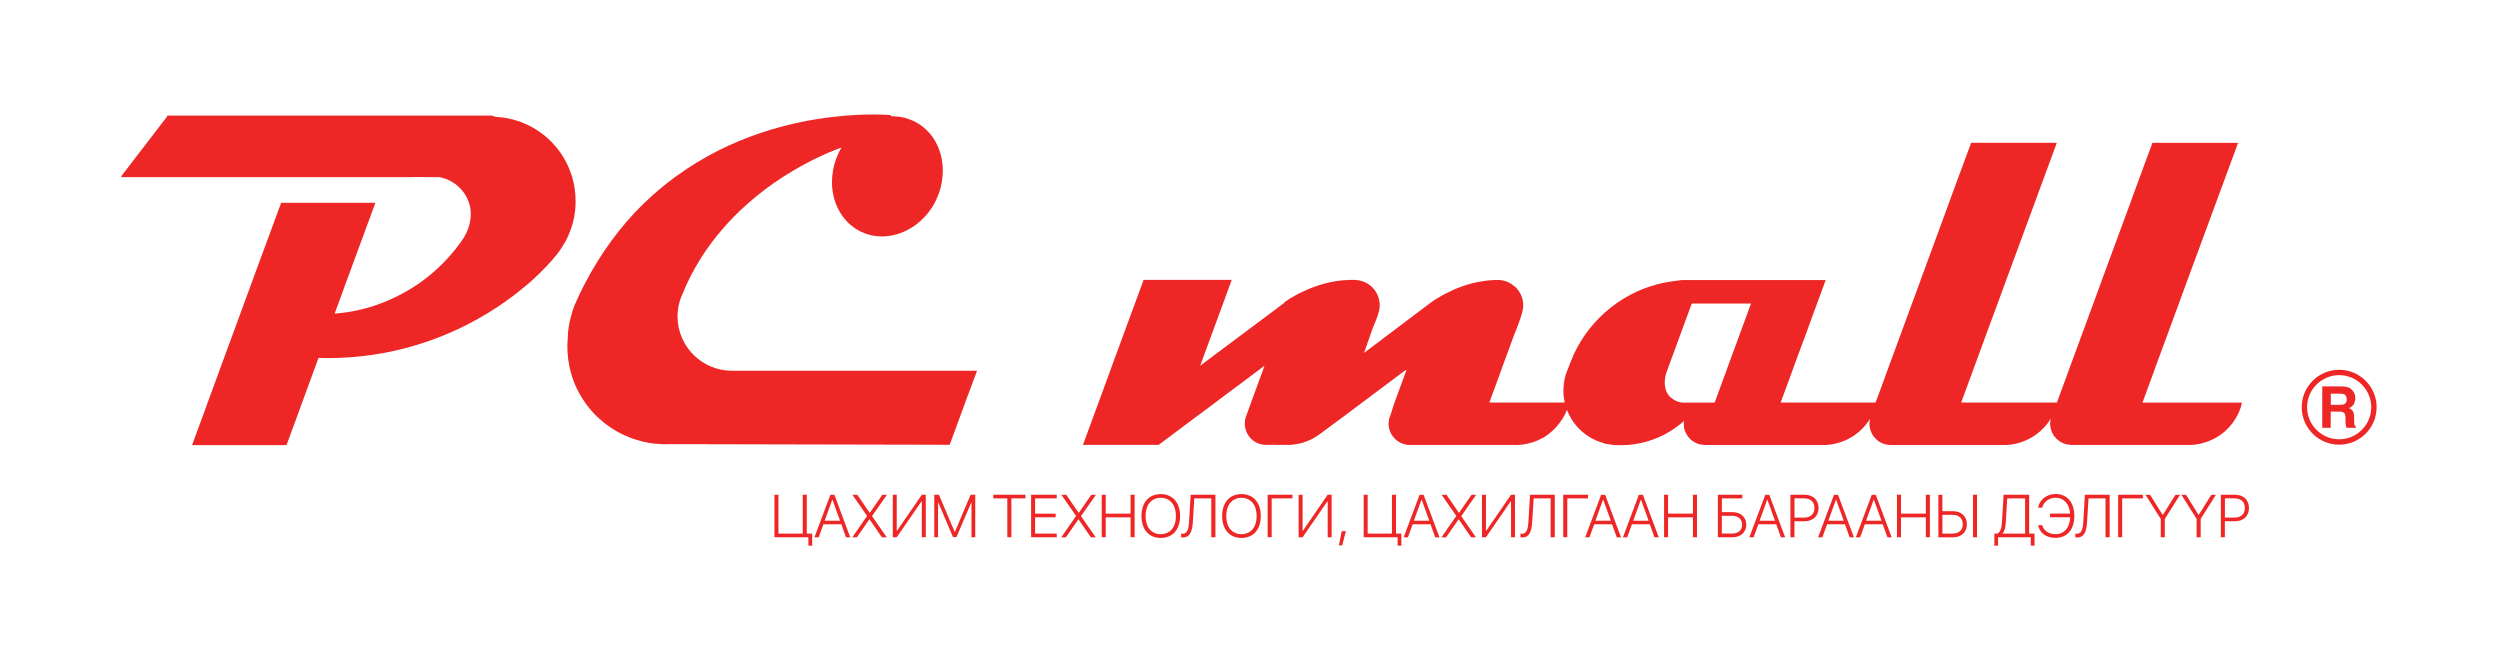 <?xml version="1.0" encoding="utf-8"?>
<!-- Generator: Adobe Illustrator 24.3.0, SVG Export Plug-In . SVG Version: 6.00 Build 0)  -->
<svg version="1.1" id="Layer_1" xmlns="http://www.w3.org/2000/svg" xmlns:xlink="http://www.w3.org/1999/xlink" x="0px" y="0px"
	 viewBox="0 0 512 133.75" style="enable-background:new 0 0 512 133.75;" xml:space="preserve">
<style type="text/css">
	.st0{fill:#EE2626;}
</style>
<g id="Logo_Slogan_Red_3_">
	<g>
		<path class="st0" d="M199.82,75.93h-44.19h-0.27h-3.02h-2.44c-6.14,0-11.14-5-11.14-11.13c0-0.64,0.05-1.29,0.17-1.91
			c0,0,0,0,0-0.01l0.05-0.26c0,0,0,0,0-0.01c0.11-0.57,0.27-1.13,0.48-1.65l0.01,0c0.1-0.25,0.2-0.49,0.29-0.73
			c0.03-0.06,0.04-0.12,0.07-0.18l0.03-0.07l0.01-0.02h0.01c0-0.01,0-0.02,0.01-0.04c0,0,0-0.01,0.01-0.02c0,0,0-0.01,0.01-0.01
			c0.01-0.01,0.01-0.03,0.02-0.04l0.59-1.37c0-0.01,0.01-0.01,0.01-0.02l0,0l0.03-0.08c0.03-0.06,0.05-0.11,0.08-0.18c0,0,0,0,0,0
			c0.01-0.03,0.02-0.05,0.04-0.08c0.68-1.47,1.46-2.93,2.32-4.36c0.22-0.36,0.44-0.72,0.66-1.07c0.02-0.03,0.03-0.05,0.05-0.08
			l0.08-0.13c2.52-3.9,5.63-7.48,9.23-10.67h0.01l0-0.01l0.29-0.26c2.1-1.86,4.45-3.62,6.98-5.27h0.02l0,0l0.4-0.26
			c5.59-3.57,10.34-5.34,11.62-5.79c-0.25,0.4-0.47,0.82-0.65,1.24c-0.68,1.46-1.1,2.99-1.23,4.55c0,0,0,0,0,0c0,0,0,0,0,0
			l-0.03,0.25l0,0h0.01c-0.16,1.79,0.08,3.61,0.68,5.27c0,0,0,0,0,0c0.02,0.06,0.04,0.11,0.06,0.18l0.03,0.08l0,0.01h0.01
			c1,2.58,2.85,4.6,5.22,5.71c1.33,0.62,2.74,0.91,4.17,0.91c4.13,0,8.31-2.45,10.68-6.62l0-0.01l0.04-0.07
			c0.03-0.06,0.06-0.11,0.1-0.19c0,0,0,0,0,0c0.11-0.21,0.24-0.45,0.36-0.73c0.68-1.45,1.1-2.99,1.23-4.54l0.01-0.12v-0.01
			l0.02-0.12c0.09-1.23,0.03-2.43-0.21-3.57c-0.09-0.51-0.23-1.02-0.4-1.51c-0.06-0.2-0.12-0.37-0.21-0.56
			c-0.02-0.08-0.05-0.16-0.09-0.24c-0.17-0.39-0.35-0.77-0.56-1.13c-0.4-0.74-0.9-1.41-1.48-2.02c-0.34-0.37-0.72-0.72-1.12-1.03
			c-0.6-0.48-1.25-0.88-1.96-1.2c-0.27-0.12-0.55-0.24-0.83-0.34c-0.17-0.06-0.33-0.11-0.5-0.17c-0.07-0.02-0.15-0.04-0.21-0.06
			c-0.43-0.12-0.86-0.21-1.29-0.27l-1.75-0.13l0.01-0.12l0.01-0.09c-0.03,0-3.5-0.33-8.82,0.08l-0.43,0.04
			c-0.74,0.06-1.5,0.13-2.29,0.22c-0.02,0-0.03,0-0.05,0c-8.98,1.01-21.07,3.99-32.25,12.09c0,0,0,0-0.01,0l-0.03,0.02
			c-0.1,0.08-0.21,0.15-0.31,0.23c0,0,0,0-0.01,0c-2.2,1.61-4.29,3.38-6.25,5.27c0,0,0,0-0.01,0h-0.01l-0.03,0.03
			c-0.07,0.07-0.15,0.14-0.22,0.22c0,0,0,0-0.01,0.01c-4.72,4.62-8.75,10.14-11.99,16.39c0,0,0,0,0,0
			c-0.01,0.02-0.02,0.04-0.03,0.06l-0.1,0.19l0,0c-0.1,0.21-0.22,0.41-0.32,0.63l-0.01,0.01c0,0,0,0,0,0
			c-0.42,0.84-0.84,1.72-1.24,2.63l0,0.01l-0.01,0.01l-0.02,0.04l0,0.01c-0.13,0.26-0.26,0.54-0.37,0.82
			c-0.01,0.03-0.03,0.05-0.04,0.08l0.01,0c-0.19,0.5-1.27,3.47-1.32,6.31c0,0.02,0.01,0.04,0.01,0.06c-0.06,0.63-0.1,1.27-0.1,1.92
			c0,1.67,0.21,3.33,0.61,4.93l0,0.01l0.04,0.16c0.01,0.03,0.02,0.06,0.02,0.09h0.01c0,0,0,0,0,0.01c0.61,2.33,1.65,4.52,3.08,6.47
			h-0.02l0.09,0.12l0.1,0.13c0.21,0.28,0.41,0.54,0.63,0.81c0.05,0.06,0.09,0.11,0.15,0.17c0.21,0.25,0.41,0.49,0.64,0.73
			c0.23,0.25,0.48,0.5,0.73,0.74c0.15,0.15,0.29,0.28,0.44,0.4c0.1,0.1,0.21,0.21,0.32,0.28c0.16,0.16,0.31,0.29,0.48,0.41
			c0.1,0.09,0.22,0.19,0.33,0.27c0.2,0.16,0.4,0.31,0.61,0.46c0.54,0.39,1.1,0.77,1.68,1.1c0.18,0.1,0.36,0.21,0.55,0.3
			c0.41,0.23,0.84,0.45,1.28,0.63c0.21,0.1,0.44,0.2,0.65,0.28c0.2,0.09,0.4,0.18,0.61,0.24c0.04,0.03,0.09,0.04,0.15,0.06
			c0.31,0.11,0.62,0.23,0.94,0.31c0.06,0.03,0.12,0.05,0.19,0.06c0.23,0.07,0.46,0.13,0.68,0.19c0.18,0.06,0.36,0.1,0.55,0.15
			c0.32,0.07,0.65,0.15,1,0.21c0.33,0.06,0.67,0.11,1.01,0.16l0.23,0.02c0.48,0.05,0.97,0.09,1.45,0.11
			c0.26,0.01,0.53,0.02,0.79,0.02c0.22,0,0.44-0.01,0.66-0.02l57.34,0.13h0.28h0l0,0l0.09-0.25l0,0l0,0l2.92-7.94l0-0.01l0.09-0.25
			l0-0.01L200,76.2l0-0.01l0.03-0.08l0.04-0.1l0.02-0.07h0l0-0.01H199.82z M117.93,62.89L117.93,62.89
			c-0.01,0.03-0.02,0.07-0.04,0.11c0,0,0,0,0,0L117.93,62.89z"/>
		<path class="st0" d="M116.49,48c0.17-0.38,0.32-0.78,0.46-1.18c0.05-0.15,0.1-0.3,0.15-0.45c0.35-1.11,0.58-2.25,0.7-3.43
			c0.01-0.17,0.02-0.32,0.04-0.49c0.02-0.21,0.03-0.42,0.03-0.64l0.01-0.12v-0.01v-0.12v-0.37c0-1.67-0.23-3.32-0.69-4.9l0,0
			l-0.05-0.17c-0.01-0.03-0.02-0.05-0.03-0.08c0,0,0,0,0,0c-1.63-5.24-5.55-9.23-10.47-11.06c-0.16-0.05-0.31-0.11-0.48-0.17
			c-0.72-0.24-1.45-0.44-2.21-0.58c-0.16-0.03-0.3-0.06-0.46-0.08c-0.6-0.1-1.22-0.17-1.85-0.21h-0.06c-0.03,0-0.05,0-0.08,0
			l-0.74-0.26h-0.1v0l-0.16,0H83.48h0H83.2h0H64.43h0h-0.28h0H34.53l-0.18,0v0h-0.09l0,0h0l-0.03,0.08l-0.06,0.17l0,0l-9.28,12.09
			l0,0l-0.03,0.08l-0.04,0.1l-0.03,0.07h0l0,0h0.27h34.46h0h0.28h0h18.76h0h0.27h0.01h5.18h0.27l1.88-0.01h0.01h1.09v0.01h2.62
			c0.02,0,0.03,0,0.04,0h0.03c2.82,0.5,5.19,2.55,6.09,5.27l0.08,0.26h0.01l0,0.01l0,0c0.02,0.05,1.09,3.05-1.09,6.77
			c-0.21,0.31-0.42,0.63-0.64,0.94c-0.01,0.02-0.03,0.04-0.04,0.06c-0.12,0.17-0.24,0.34-0.36,0.5c-0.01,0.01-0.02,0.03-0.03,0.04
			c-0.01,0-0.01,0.01-0.01,0.01c-0.02,0.02-0.04,0.05-0.05,0.07c-0.27,0.36-0.54,0.72-0.83,1.06c-0.33,0.41-0.68,0.83-1.05,1.24
			c-0.28,0.32-0.57,0.64-0.87,0.94c-0.36,0.37-0.73,0.75-1.1,1.1c-0.03,0.03-0.05,0.05-0.08,0.08l-0.01,0.01l-0.1,0.1
			c-1.35,1.27-2.79,2.44-4.3,3.47l-0.38,0.26l-0.01,0c0,0,0,0-0.01,0c-2.67,1.77-5.56,3.17-8.56,4.16h-0.01
			c-0.01,0-0.01,0-0.02,0.01l-0.83,0.26c-0.01,0-0.01,0-0.02,0.01h-0.01c-1.78,0.54-3.63,0.92-5.5,1.16
			c-0.57,0.07-1.13,0.12-1.7,0.17l0.49-1.33h0.01l0-0.01l0.09-0.26l0-0.01h0.01l1.52-4.16l0,0l0.09-0.26l6.04-16.39l0-0.01
			l0.05-0.14l0.04-0.12h0l0,0h-0.19v0l-0.09,0H57.84l-0.18,0v0h-0.09l0,0h0l-0.03,0.08l-0.06,0.17l0,0.01L51.43,58.2l-0.09,0.26l0,0
			l-0.89,2.43h-0.01l-0.08,0.23v0.01l-0.55,1.49l0,0.01l-0.1,0.26l0,0.01l-2.56,6.96l-0.09,0.25l-2.15,5.84l0,0.01l-0.09,0.25
			l0,0.01l-2.38,6.47l-0.09,0.26l0,0.01l-2.92,7.94l0,0.01l-0.03,0.08l-0.03,0.1l-0.03,0.07h0l0,0h0.27h18.78h0.28h0.01l0,0
			l0.09-0.25l0,0l0,0l2.92-7.94l0-0.01l0.09-0.26l2.38-6.47l0-0.01l0.09-0.25l0-0.01l0.97-2.62V73.3c0.59,0.03,1.22,0.04,1.85,0.04
			c12.43,0,24.44-3.62,34.77-10.45h0.02l0.01-0.01l0.37-0.26c0,0,0.01,0,0.01-0.01h0.01c1.89-1.25,3.73-2.65,5.5-4.16
			c0.1,0,5.22-4.42,7.34-7.83c0.05-0.08,0.09-0.16,0.12-0.23c0.15-0.24,0.31-0.46,0.45-0.71c0.09-0.16,0.18-0.31,0.27-0.48
			c0.13-0.25,0.26-0.51,0.37-0.77C116.36,48.3,116.43,48.15,116.49,48z M96.27,41.81c0,0.01,0,0.02,0.01,0.03l-0.11-0.03H96.27z"/>
		<path class="st0" d="M459.09,82.45h-0.25h-20.06l2.44-6.64l0.04-0.13l0.05-0.14l2.04-5.55h0.01l0.13-0.36l2.74-7.46h0.01l0-0.01
			l0.09-0.27l0-0.01h0.01l1.56-4.26l0,0l0.1-0.27l6.2-16.81l0.1-0.27l4.06-11.01h-17.46v0l0,0h-0.09l-0.09,0.26l0,0l-3.96,10.74
			l0,0.01l-0.09,0.26l0,0.01l-6.2,16.81l0,0l-0.09,0.26l0,0l-1.56,4.26h-0.01l0,0.01l-0.09,0.27l0,0.01h-0.01l-4.92,13.37
			l-0.05,0.14l-0.04,0.13l-2.23,6.06l-0.21,0.58h-0.05h-0.13h-19.43l2.44-6.64l0.04-0.13l0.05-0.14l0.43-1.14l1.74-4.74l0.12-0.34
			l2.64-7.15h0.01l0-0.01l0.09-0.27l0-0.01h0.01l1.56-4.26l0,0l0.1-0.27l6.2-16.81l0-0.01l0.1-0.27l3.96-10.74l0,0l0.05-0.15
			l0.04-0.11h0l0,0h-0.19v0l-0.09,0h-16.98l-0.19,0v0h-0.09l0,0h0l-0.03,0.08l-0.06,0.18l0,0l-3.98,10.74l0,0.01l-0.09,0.26l0,0.01
			l-6.18,16.81l0,0l-0.03,0.09l-0.06,0.18l0,0l-1.57,4.26h-0.01l0,0.01l-0.09,0.27l0,0.01h-0.01l-4.92,13.37l0,0.01l-0.1,0.27
			l-1.96,5.35l-0.48,1.29h-0.02h-11.82h-0.27h-7.33l2.44-6.64l0-0.01l0.09-0.26l0-0.01l1.63-4.41l0.13-0.34l0.4-1.09h0.01l0.01-0.03
			l0.13-0.33l2.61-7.16h0.01l0-0.01l0.09-0.27l0-0.01h0.01l1.57-4.26l0,0l0.05-0.15l0.04-0.11h0l0,0h-0.19v0l-0.09,0h-12.89h0h-0.28
			h0h-12.15l-0.19,0v0h-0.09h-3.2h-0.4l-2,0.27c-0.01,0-0.03,0-0.04,0c-4.03,0.57-7.77,2.06-10.99,4.26
			c-0.14,0.09-0.27,0.18-0.39,0.28c-3.28,2.32-6.01,5.37-7.93,8.91c0,0.01-0.01,0.01-0.01,0.02c-0.54,0.98-1.01,2.01-1.41,3.07
			l-0.19,0.5l-0.07,0.18l0,0c0,0-0.38,0.97-0.44,1.11l-0.11,0.3c0,0.01-0.01,0.03-0.02,0.04c-0.01,0.02-0.01,0.03-0.02,0.04
			c-0.05,0.12-0.09,0.24-0.12,0.36l0,0c0,0.02-0.01,0.04-0.02,0.07c0,0,0,0,0,0l-0.02,0.09c-0.17,0.56-0.29,1.13-0.36,1.71
			c0,0,0,0,0,0c-0.04,0.29-0.06,0.57-0.07,0.87c-0.02,0.18-0.02,0.37-0.02,0.55c0,0.43,0.02,0.85,0.07,1.28c0,0,0,0,0,0.01v0.03
			c0.03,0.26,0.07,0.52,0.13,0.79c0.01,0.12,0.04,0.22,0.06,0.34h-0.28h-0.27h-1.05h0h-0.28h0h-2.39h-0.32h-10.84l2.44-6.64l0-0.01
			l0.09-0.26l0-0.01l2.44-6.64l0.1-0.27c2.01-4.8,1.87-5.92,1.87-5.92l-0.01,0.01c0-0.05,0.01-0.1,0.01-0.16
			c0-0.13,0-0.26-0.01-0.39l-0.03-0.28c-0.15-1.14-0.66-2.18-1.46-2.97c0.01-0.01,0-0.01,0-0.01c0,0,0,0,0,0
			c-0.03-0.04-0.07-0.07-0.11-0.11l-0.09-0.07h-0.01h-0.01c-0.54-0.51-1.18-0.88-1.87-1.11c-0.01,0-0.01,0-0.02,0
			c-0.52-0.18-1.05-0.26-1.61-0.26c-1.08,0-2.13,0.09-3.14,0.26c-0.01,0-0.03,0-0.04,0c-2.98,0.47-5.57,1.53-7.45,2.51
			c0,0,0,0-0.01,0c-0.61,0.32-1.15,0.62-1.6,0.9l-0.18,0.1l0,0c-0.01,0.01-0.02,0.01-0.03,0.02c0,0,0,0,0,0l0,0
			c-0.34,0.2-0.59,0.37-0.78,0.5c-0.18,0.12-0.28,0.2-0.33,0.23l-13.82,10.42l1.82-5.19c0.13-0.34,0.3-0.73,0.49-1.17
			c0.53-1.21,0.75-2.15,0.83-2.56c0-0.02,0.01-0.03,0.01-0.05c0-0.01,0-0.02,0-0.02c0-0.01,0-0.01,0-0.02
			c0.02-0.09,0.02-0.14,0.02-0.14l-0.01,0.01c0.02-0.12,0.04-0.24,0.04-0.37c0.01-0.09,0.01-0.16,0.01-0.24
			c0-0.07-0.01-0.13-0.01-0.2v-0.2l-0.01-0.14l-0.01-0.14h-0.02c-0.16-1.28-0.77-2.42-1.75-3.26c0,0,0,0,0,0
			c-0.04-0.03-0.09-0.07-0.13-0.11l-0.07-0.06h-0.01h0c-0.47-0.36-1-0.65-1.56-0.83c-0.01,0-0.01,0-0.02,0
			c-0.5-0.16-1.02-0.25-1.55-0.26l-0.06-0.01v0h0h-0.67v0l-0.11,0.01c-1.03,0.01-2.04,0.1-3.01,0.26c-0.01,0-0.03,0-0.04,0
			c-3.05,0.49-5.69,1.6-7.5,2.52c-0.01,0.01-0.02,0.01-0.04,0.02c-0.48,0.24-0.87,0.46-1.21,0.67l-0.45,0.25l-0.37,0.24
			c-0.48,0.3-0.76,0.5-0.84,0.56c-0.01,0.01-0.04,0.03-0.04,0.03l0.01,0.01l-0.2,0.23l-0.01,0.01l-17.09,12.77l4.7-12.77h0.01
			l0-0.01l0.09-0.27l0-0.01h0.01l1.56-4.26l0,0l0.05-0.15l0.04-0.11h0l0,0h-0.19v0l-0.09,0h-17.49l-0.19,0v0h-0.09l0,0h0l-0.03,0.09
			l-0.06,0.18l0,0l-1.57,4.26h-0.01l0,0.01l-0.09,0.27l0,0.01h-0.01l-4.92,13.37l0,0.01l-0.09,0.26l0,0.01l-2.44,6.63l-0.1,0.27
			l0,0.01l-3,8.14l0,0.01l-0.03,0.08l-0.04,0.11l-0.03,0.07h0l0,0.01h0.28h2.09h0h0.44h0h12.24h0.45h0l0.01-0.01l0.01-0.01
			l0.02-0.02l0,0l0.32-0.23l0.01-0.01l2.78-2.08l0,0l0.38-0.29h0h0.01l7.73-5.77l0.01-0.01l0.34-0.26h0.01l0.01-0.01l3.36-2.52
			l0.01-0.01l0.26-0.19h0.01l5.23-3.91l0.01-0.01l0.03-0.02l0.31-0.24l0.01-0.01l0.82-0.63l-0.22,0.63l0,0.01l-0.09,0.26l0,0.01
			l-2.44,6.63l0,0.01l-0.09,0.26l0,0.01l-0.84,2.29v0.01l-0.01,0.01v0.02l-0.01,0.02c-0.06,0.15-0.12,0.29-0.16,0.43
			c0,0,0,0.01,0,0.02c-0.05,0.17-0.09,0.34-0.12,0.51c-0.01,0.04-0.01,0.07-0.02,0.11c0,0.01,0,0.03,0,0.04
			c-0.03,0.24-0.1,0.9,0.06,1.53c0,0.02,0.01,0.02,0.02,0.04c0.16,0.76,0.52,1.45,1.05,2c0,0,0,0,0,0c0.01,0.02,0.03,0.04,0.05,0.06
			v0.01l0.04,0.04c0.03,0.03,0.05,0.05,0.08,0.07c0,0,0,0,0,0c0.43,0.42,0.94,0.73,1.5,0.93c0,0,0.01,0,0.01,0.01
			c0.45,0.17,0.93,0.25,1.42,0.26c0.02,0,0.04,0.01,0.06,0.01c0.02,0,0.04,0,0.05-0.01h3.62c0.02,0,0.03,0,0.05,0.01h0.29
			c0.1,0,0.2,0.01,0.3,0.01s0.2,0,0.3-0.01h0.28h0.01c0.41-0.02,0.82-0.06,1.22-0.14c0.24-0.03,0.48-0.08,0.71-0.13
			c0.23-0.05,0.46-0.11,0.69-0.18c0.5-0.15,0.99-0.33,1.47-0.55c0.23-0.11,0.47-0.21,0.69-0.35c0.01-0.01,0.02-0.01,0.03-0.02
			c0.46-0.24,0.9-0.52,1.31-0.83l-0.01,0.01l0.05-0.04c0,0,0,0,0.01,0l3.7-2.76l0.25-0.17l0.13-0.09l4.21-3.15l0.01-0.01l0.35-0.26
			h0l0.01-0.01l8.86-6.63h0.19l-2.44,6.63l0,0.01l-0.09,0.26l0,0.01l-0.76,2.34c-0.13,0.29-0.24,0.59-0.3,0.92c0,0,0,0.01,0,0.01
			c-0.03,0.18-0.05,0.36-0.06,0.55c-0.01,0.07-0.01,0.16-0.01,0.23c0,0.14,0.01,0.29,0.02,0.43c0.02,0.23,0.06,0.47,0.13,0.7
			c0.02,0.07,0.04,0.14,0.06,0.21c0.04,0.15,0.11,0.31,0.18,0.46c0.04,0.1,0.08,0.18,0.14,0.28c0.05,0.1,0.11,0.2,0.17,0.3
			c0.45,0.68,1.08,1.24,1.84,1.58c0.11,0.04,0.2,0.08,0.31,0.13c0.13,0.05,0.27,0.1,0.4,0.13c0.34,0.1,0.71,0.14,1.08,0.14h12.85h0
			h0.28h0h7.99h0.01h0.28c0.1,0,0.2,0.01,0.3,0.01c0.1,0,0.2,0,0.3-0.01h0.29c0.02,0,0.04,0,0.05-0.01
			c0.61-0.03,1.22-0.12,1.82-0.26c0.01,0,0.01,0,0.02-0.01c1.06-0.23,2.08-0.62,3.02-1.15c0,0,0,0,0,0l0.01,0v0.01l0.05-0.03
			l0.28-0.14h0.02l0.02-0.04c1.25-0.78,2.32-1.79,3.17-2.97c0,0,0,0,0,0l0.16-0.21c0,0-0.01-0.01-0.01-0.01
			c0.12-0.18,0.26-0.35,0.37-0.54c0.1-0.13,0.17-0.26,0.24-0.38v-0.01c0.27-0.46,0.49-0.94,0.68-1.44c0,0.01,0,0.02,0.01,0.03
			c1.04,2.76,3.17,4.97,5.8,6.17c0.5,0.23,1.02,0.41,1.55,0.57l0.45,0.16c0.01,0,0.02,0,0.03,0.01c0.16,0.03,0.33,0.06,0.5,0.09
			c0.02,0,0.04,0,0.07,0.01c0.45,0.08,0.9,0.14,1.35,0.17c0.02,0,0.04,0,0.06,0.01h0.28c0.1,0,0.19,0.01,0.29,0.01
			c0.08,0,0.15,0,0.23,0c0.14,0.01,0.3,0.01,0.44,0.01c0.17,0,0.34,0,0.5-0.01c0.64-0.01,1.26-0.06,1.88-0.14
			c0.29-0.03,0.57-0.07,0.85-0.13c0.17-0.02,0.34-0.05,0.5-0.09c0.05-0.01,0.1-0.02,0.15-0.03h0h0.01c0.05-0.01,0.1-0.02,0.15-0.03
			c3.36-0.71,6.39-2.31,8.87-4.52c-0.01,0.05-0.01,0.11-0.02,0.17c-0.01,0.14-0.02,0.28-0.02,0.41c0,0.22,0.02,0.46,0.05,0.67
			c0.02,0.12,0.04,0.22,0.06,0.33c0.02,0.07,0.03,0.14,0.05,0.21c0.04,0.14,0.1,0.28,0.15,0.41c0.04,0.11,0.09,0.2,0.14,0.31
			c0.15,0.29,0.33,0.56,0.54,0.82c0.06,0.09,0.14,0.17,0.21,0.24c0.07,0.09,0.16,0.17,0.24,0.23c0.09,0.08,0.18,0.16,0.28,0.23
			c0.29,0.22,0.61,0.4,0.95,0.54c0.05,0.03,0.12,0.05,0.17,0.07l0.38,0.13l0.14,0.02c0,0,0,0,0,0h0l0.12,0.03h0l0.79,0.08
			c0.02,0,0.03,0.01,0.04,0.01h12.02h0h0.28h0.01h9.41h0.29h1.65h0.01h0.28c0.1,0,0.2,0.01,0.3,0.01c0.1,0,0.2,0,0.3-0.01h0.29
			c0.02,0,0.04,0,0.05-0.01c0.62-0.03,1.24-0.12,1.83-0.26c0.01,0,0.01,0,0.02-0.01c2.81-0.63,5.27-2.32,6.88-4.74
			c0.07-0.12,0.15-0.23,0.21-0.35c-0.02,0.09-0.04,0.19-0.05,0.28c0,0,0,0.01,0,0.01c0,0.01,0,0.02,0,0.02l-0.06,0.54v0.16
			c0,0.14,0.01,0.29,0.02,0.43c0.02,0.23,0.06,0.47,0.13,0.7c0.02,0.07,0.04,0.14,0.06,0.21c0.04,0.15,0.11,0.31,0.18,0.46
			c0.04,0.1,0.09,0.18,0.14,0.28c0.05,0.1,0.11,0.2,0.17,0.3c0.17,0.24,0.36,0.49,0.57,0.7c0.1,0.1,0.2,0.19,0.31,0.28
			c0.11,0.1,0.22,0.18,0.33,0.26c0.12,0.07,0.23,0.15,0.36,0.21c0.13,0.07,0.26,0.14,0.38,0.19c0.05,0.02,0.12,0.04,0.18,0.07
			c0.14,0.04,0.28,0.1,0.43,0.13c0.34,0.1,0.7,0.14,1.07,0.14h10.99h0h0.28h0.01h11.35h0.01h0.28c0.1,0,0.2,0.01,0.3,0.01
			s0.2,0,0.3-0.01h0.29c0.02,0,0.03,0,0.05-0.01c0.62-0.03,1.24-0.13,1.83-0.26c0.01,0,0.01,0,0.02-0.01
			c2.95-0.67,5.51-2.54,7.09-5.09c0.01-0.02,0.03-0.05,0.04-0.07c-0.04,0.15-0.09,0.29-0.11,0.44c0,0,0,0,0,0.01l0,0.01l-0.01,0.01
			c-0.01,0.04-0.01,0.1-0.01,0.14c-0.01,0.09-0.03,0.18-0.03,0.28c-0.01,0.05-0.01,0.13-0.01,0.19c0,0.08,0,0.17,0.01,0.25
			c0,0,0,0,0,0c0,0,0,0,0,0c0.1,1.75,1.25,3.23,2.84,3.82c0,0,0.01,0,0.01,0.01c0.45,0.16,0.93,0.25,1.43,0.26
			c0.02,0,0.04,0.01,0.06,0.01h11.15h0h0.28h0.01h11.98h0.01h0.28c0.1,0,0.2,0.01,0.3,0.01s0.2,0,0.3-0.01h0.29
			c0.02,0,0.04,0,0.05-0.01c0.63-0.03,1.25-0.12,1.85-0.26c0.01,0,0.01,0,0.02-0.01c3-0.67,5.55-2.53,7.11-5.12
			c0,0,0-0.01,0.01-0.01c0.55-0.91,0.99-1.92,1.26-3.01C459.06,82.64,459.09,82.45,459.09,82.45z M346.47,62.17h1.89h0.31h9.94
			l-4.92,13.37l0,0.01l-0.09,0.26l0,0.01l-2.44,6.64h-2.04h-1.06h-0.32h-1.33h-1.49c-0.23,0-0.48-0.02-0.7-0.05
			c-0.72-0.13-1.39-0.45-1.95-0.92l-0.05-0.04l-0.19-0.17c-1.35-1.36-1.21-3.32-0.83-4.77l0.08-0.21l0.02-0.05l0.01-0.02l0.13-0.33
			l0,0l0.02-0.06l0-0.01h-0.04l0.02-0.03c0.01-0.02,0.03-0.04,0.04-0.05h0.01l-0.03,0.08l0.05-0.12h-0.01v-0.01l0.05-0.13l0-0.01
			L346.47,62.17z M263.77,61.84l-0.03,0.06h-0.05L263.77,61.84z M260.7,90.86c0.05-0.01,0.09-0.03,0.13-0.05h0.01
			c0.07,0.02,0.14,0.04,0.21,0.05H260.7z"/>
	</g>
	<g>
		<path class="st0" d="M477.34,84.3h1.73c0.49,0,0.83,0.09,1.01,0.27c0.18,0.18,0.27,0.54,0.28,1.08l0.01,0.79
			c0,0.25,0.03,0.49,0.07,0.73c0.02,0.11,0.06,0.27,0.11,0.45h1.96v-0.21c-0.17-0.1-0.28-0.26-0.33-0.48
			c-0.03-0.14-0.05-0.4-0.05-0.79v-0.57c0-0.59-0.08-1.04-0.24-1.33c-0.16-0.29-0.44-0.51-0.83-0.67c0.47-0.16,0.8-0.44,1.01-0.83
			c0.2-0.39,0.3-0.79,0.3-1.19c0-0.33-0.05-0.63-0.16-0.89c-0.1-0.26-0.25-0.5-0.43-0.71c-0.22-0.26-0.48-0.46-0.79-0.59
			c-0.31-0.13-0.76-0.21-1.34-0.22h-4.05v8.48h1.73V84.3z M477.34,80.62h1.96c0.36,0,0.64,0.05,0.82,0.15
			c0.32,0.18,0.49,0.52,0.49,1.04c0,0.48-0.17,0.79-0.5,0.95c-0.19,0.09-0.47,0.14-0.85,0.14h-1.91V80.62z"/>
		<path class="st0" d="M479.06,91.07c4.23,0,7.67-3.44,7.67-7.67c0-4.23-3.44-7.67-7.67-7.67c-4.23,0-7.67,3.44-7.67,7.67
			C471.39,87.63,474.83,91.07,479.06,91.07z M479.06,76.83c3.62,0,6.57,2.95,6.57,6.57c0,3.62-2.95,6.57-6.57,6.57
			c-3.62,0-6.57-2.95-6.57-6.57C472.49,79.78,475.44,76.83,479.06,76.83z"/>
	</g>
	<g>
		<g>
			<path class="st0" d="M165.56,111.75v-1.72h-6.95v-8.71h0.82v7.96h4.97v-7.96h0.83v7.96h1.1v2.47H165.56z"/>
			<path class="st0" d="M172.3,107.37h-3.66l-0.97,2.67h-0.87l3.26-8.71h0.82l3.25,8.71h-0.87L172.3,107.37z M168.89,106.65h3.16
				l-1.56-4.31h-0.04L168.89,106.65z"/>
			<path class="st0" d="M177.57,105.68v-0.03l-3-4.32h1l2.54,3.7h0.03l2.56-3.7h0.95l-3.06,4.36v0.02l3.01,4.33h-0.99l-2.53-3.68
				h-0.03l-2.56,3.68h-0.94L177.57,105.68z"/>
			<path class="st0" d="M188.79,102.68h-0.07l-5.07,7.35h-0.81v-8.71h0.81v7.37h0.07l5.07-7.37h0.81v8.71h-0.81V102.68z"/>
			<path class="st0" d="M198.96,110.03v-7.14h-0.04l-3.03,7.1h-0.72l-3.02-7.1h-0.04v7.14h-0.77v-8.71h0.95l3.23,7.62h0.04
				l3.22-7.62h0.95v8.71H198.96z"/>
			<path class="st0" d="M206.3,110.03v-7.96h-2.87v-0.75h6.58v0.75h-2.88v7.96H206.3z"/>
			<path class="st0" d="M216.42,110.03h-5.25v-8.71h5.25v0.75h-4.43v3.13h4.21v0.74h-4.21v3.34h4.43V110.03z"/>
			<path class="st0" d="M220.37,105.68v-0.03l-3-4.32h1l2.54,3.7h0.03l2.56-3.7h0.95l-3.06,4.36v0.02l3.01,4.33h-0.99l-2.53-3.68
				h-0.03l-2.56,3.68h-0.94L220.37,105.68z"/>
			<path class="st0" d="M231.54,110.03v-4.08h-5.09v4.08h-0.82v-8.71h0.82v3.87h5.09v-3.87h0.83v8.71H231.54z"/>
			<path class="st0" d="M241.68,105.68c0,2.76-1.53,4.49-3.96,4.49c-2.43,0-3.95-1.73-3.95-4.49c0-2.76,1.53-4.49,3.95-4.49
				C240.15,101.19,241.68,102.93,241.68,105.68z M234.61,105.68c0,2.28,1.2,3.72,3.11,3.72c1.91,0,3.11-1.44,3.11-3.72
				c0-2.29-1.21-3.73-3.11-3.73C235.81,101.95,234.61,103.4,234.61,105.68z"/>
			<path class="st0" d="M248.07,110.03v-7.96h-3.48l-0.3,4.88c-0.13,2.05-0.69,3.13-2.01,3.13c-0.17,0-0.31-0.04-0.39-0.06v-0.74
				c0.05,0.02,0.2,0.04,0.33,0.04c0.85,0,1.2-0.81,1.3-2.41l0.33-5.59h5.07v8.71H248.07z"/>
			<path class="st0" d="M258.21,105.68c0,2.76-1.53,4.49-3.96,4.49c-2.43,0-3.95-1.73-3.95-4.49c0-2.76,1.53-4.49,3.95-4.49
				S258.21,102.93,258.21,105.68z M251.14,105.68c0,2.28,1.2,3.72,3.11,3.72s3.11-1.44,3.11-3.72c0-2.29-1.21-3.73-3.11-3.73
				S251.14,103.4,251.14,105.68z"/>
			<path class="st0" d="M259.61,110.03v-8.71h5.08v0.75h-4.25v7.95H259.61z"/>
			<path class="st0" d="M271.91,102.68h-0.07l-5.07,7.35h-0.81v-8.71h0.81v7.37h0.07l5.07-7.37h0.81v8.71h-0.81V102.68z"/>
			<path class="st0" d="M274.21,111.7l0.58-2.91h0.85l-0.76,2.91H274.21z"/>
			<path class="st0" d="M286.23,111.75v-1.72h-6.95v-8.71h0.82v7.96h4.97v-7.96h0.83v7.96h1.1v2.47H286.23z"/>
			<path class="st0" d="M292.97,107.37h-3.66l-0.97,2.67h-0.87l3.26-8.71h0.82l3.25,8.71h-0.87L292.97,107.37z M289.56,106.65h3.16
				l-1.56-4.31h-0.04L289.56,106.65z"/>
			<path class="st0" d="M298.24,105.68v-0.03l-3-4.32h1l2.54,3.7h0.03l2.56-3.7h0.95l-3.06,4.36v0.02l3.01,4.33h-0.99l-2.53-3.68
				h-0.03l-2.56,3.68h-0.94L298.24,105.68z"/>
			<path class="st0" d="M309.46,102.68h-0.07l-5.07,7.35h-0.81v-8.71h0.81v7.37h0.07l5.07-7.37h0.81v8.71h-0.81V102.68z"/>
			<path class="st0" d="M317.57,110.03v-7.96h-3.48l-0.3,4.88c-0.13,2.05-0.69,3.13-2.01,3.13c-0.17,0-0.31-0.04-0.39-0.06v-0.74
				c0.05,0.02,0.2,0.04,0.33,0.04c0.85,0,1.2-0.81,1.3-2.41l0.33-5.59h5.07v8.71H317.57z"/>
			<path class="st0" d="M320.15,110.03v-8.71h5.08v0.75h-4.25v7.95H320.15z"/>
			<path class="st0" d="M330.15,107.37h-3.66l-0.97,2.67h-0.87l3.26-8.71h0.82l3.25,8.71h-0.87L330.15,107.37z M326.74,106.65h3.16
				l-1.56-4.31h-0.04L326.74,106.65z"/>
			<path class="st0" d="M337.88,107.37h-3.66l-0.97,2.67h-0.87l3.26-8.71h0.82l3.25,8.71h-0.87L337.88,107.37z M334.48,106.65h3.16
				l-1.56-4.31h-0.04L334.48,106.65z"/>
			<path class="st0" d="M346.71,110.03v-4.08h-5.09v4.08h-0.82v-8.71h0.82v3.87h5.09v-3.87h0.83v8.71H346.71z"/>
			<path class="st0" d="M354.84,110.03h-3.02v-8.71h5v0.75h-4.18v2.82h2.2c1.66,0,2.8,1.04,2.8,2.58
				C357.63,108.99,356.5,110.03,354.84,110.03z M354.64,109.28c1.35,0,2.14-0.67,2.14-1.82s-0.8-1.83-2.14-1.83h-2.01v3.64H354.64z"
				/>
			<path class="st0" d="M363.77,107.37h-3.66l-0.97,2.67h-0.87l3.26-8.71h0.82l3.25,8.71h-0.87L363.77,107.37z M360.36,106.65h3.16
				l-1.56-4.31h-0.04L360.36,106.65z"/>
			<path class="st0" d="M369.65,101.33c1.67,0,2.79,1.09,2.79,2.71c0,1.62-1.14,2.71-2.8,2.71h-2.14v3.28h-0.82v-8.71H369.65z
				 M367.51,106.01h1.95c1.34,0,2.14-0.74,2.14-1.98c0-1.24-0.8-1.97-2.14-1.97h-1.95V106.01z"/>
			<path class="st0" d="M377.85,107.37h-3.66l-0.97,2.67h-0.87l3.26-8.71h0.82l3.25,8.71h-0.87L377.85,107.37z M374.44,106.65h3.16
				l-1.56-4.31H376L374.44,106.65z"/>
			<path class="st0" d="M385.58,107.37h-3.66l-0.97,2.67h-0.87l3.26-8.71h0.82l3.25,8.71h-0.87L385.58,107.37z M382.17,106.65h3.16
				l-1.56-4.31h-0.04L382.17,106.65z"/>
			<path class="st0" d="M394.41,110.03v-4.08h-5.09v4.08h-0.82v-8.71h0.82v3.87h5.09v-3.87h0.83v8.71H394.41z"/>
			<path class="st0" d="M396.98,101.33h0.82v3.37h2.22c1.67,0,2.8,1.08,2.8,2.67c0,1.59-1.13,2.67-2.79,2.67h-3.05V101.33z
				 M399.84,109.28c1.35,0,2.14-0.71,2.14-1.92c0-1.21-0.8-1.93-2.14-1.93h-2.03v3.85H399.84z M404.07,110.03v-8.71h0.82v8.71
				H404.07z"/>
			<path class="st0" d="M409.21,111.75h-0.77v-2.47h0.62c0.63-0.33,0.87-1.15,0.94-2.32l0.34-5.64h5.23v7.96h1.1v2.47h-0.77v-1.72
				h-6.7V111.75z M410.12,109.24v0.04h4.62v-7.21h-3.66l-0.3,4.92C410.71,108.01,410.58,108.75,410.12,109.24z"/>
			<path class="st0" d="M417.4,107.55h0.84c0.28,1.13,1.35,1.85,2.73,1.85c1.78,0,2.94-1.35,3-3.46h-4.12v-0.75h4.1
				c-0.11-1.98-1.27-3.25-2.97-3.25c-1.32,0-2.46,0.84-2.73,2.03h-0.84c0.28-1.65,1.76-2.8,3.58-2.8c2.36,0,3.84,1.75,3.84,4.49
				c0,2.76-1.47,4.49-3.84,4.49C419.09,110.17,417.74,109.19,417.4,107.55z"/>
			<path class="st0" d="M431.21,110.03v-7.96h-3.48l-0.3,4.88c-0.13,2.05-0.69,3.13-2.01,3.13c-0.17,0-0.31-0.04-0.39-0.06v-0.74
				c0.05,0.02,0.2,0.04,0.33,0.04c0.85,0,1.2-0.81,1.3-2.41l0.33-5.59h5.07v8.71H431.21z"/>
			<path class="st0" d="M433.79,110.03v-8.71h5.08v0.75h-4.25v7.95H433.79z"/>
			<path class="st0" d="M442.52,110.03v-3.76l-3.12-4.94h0.94l2.58,4.13h0.03l2.58-4.13h0.94l-3.12,4.94v3.76H442.52z"/>
			<path class="st0" d="M449.87,110.03v-3.76l-3.12-4.94h0.94l2.58,4.13h0.03l2.58-4.13h0.94l-3.12,4.94v3.76H449.87z"/>
			<path class="st0" d="M457.8,101.33c1.67,0,2.79,1.09,2.79,2.71c0,1.62-1.14,2.71-2.8,2.71h-2.14v3.28h-0.82v-8.71H457.8z
				 M455.66,106.01h1.95c1.34,0,2.14-0.74,2.14-1.98c0-1.24-0.8-1.97-2.14-1.97h-1.95V106.01z"/>
		</g>
	</g>
</g>
</svg>
